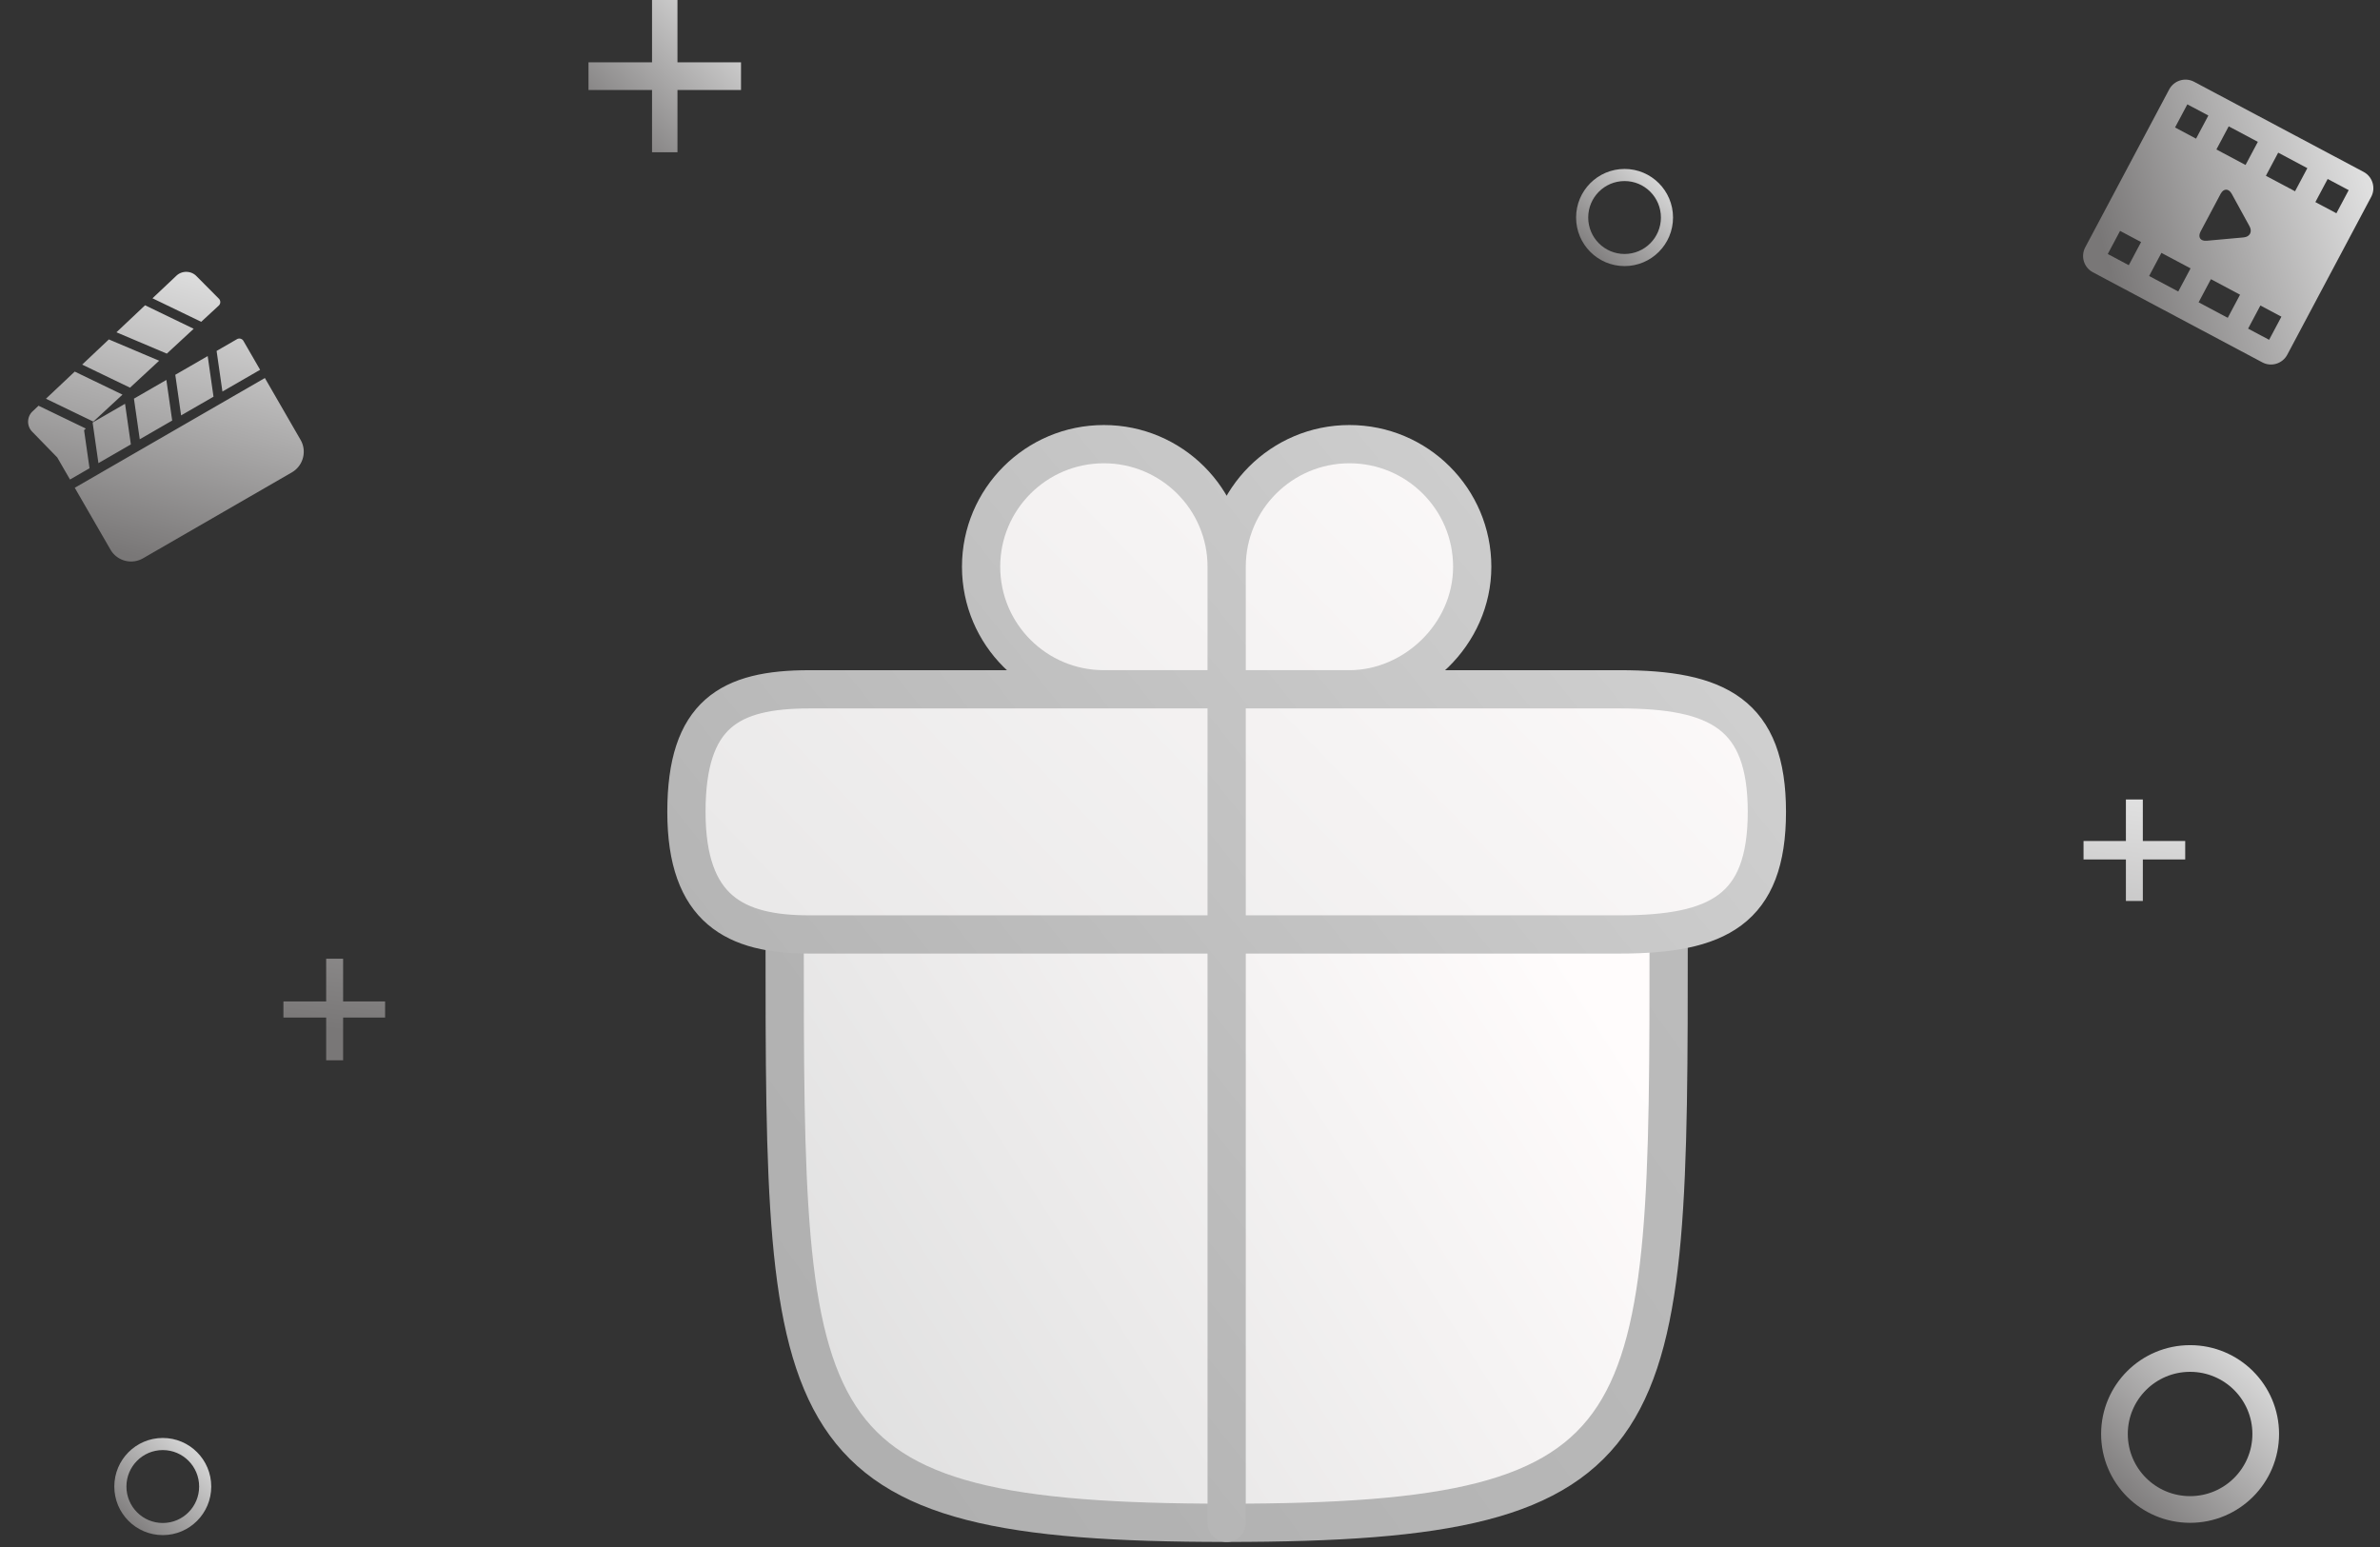 <svg width="200" height="130" viewBox="0 0 200 130" xmlns="http://www.w3.org/2000/svg">
    <rect x="0" y="0" width="200" height="130" fill="#333333" stroke="none"/>
    <defs>
        <linearGradient x1="100%" y1="15.806%" x2="18.6%" y2="99.834%" id="a">
            <stop stop-color="#D6D6D6" offset="0%"/>
            <stop stop-color="#817F7F" offset="100%"/>
        </linearGradient>
        <linearGradient x1="99.778%" y1="15.692%" x2="18.74%" y2="100%" id="b">
            <stop stop-color="#D6D6D6" offset="0%"/>
            <stop stop-color="#817F7F" offset="100%"/>
        </linearGradient>
        <linearGradient x1="99.193%" y1="3.523%" x2="9.122%" y2="94.902%" id="c">
            <stop stop-color="#DFDFDF" offset="0%"/>
            <stop stop-color="#797777" offset="100%"/>
        </linearGradient>
        <linearGradient x1="99.193%" y1="3.523%" x2="9.122%" y2="94.902%" id="d">
            <stop stop-color="#DFDFDF" offset="0%"/>
            <stop stop-color="#797777" offset="100%"/>
        </linearGradient>
        <linearGradient x1="99.193%" y1="8.544%" x2="9.122%" y2="90.051%" id="e">
            <stop stop-color="#DFDFDF" offset="0%"/>
            <stop stop-color="#797777" offset="100%"/>
        </linearGradient>
        <linearGradient x1="99.193%" y1="3.523%" x2="9.122%" y2="94.902%" id="f">
            <stop stop-color="#DFDFDF" offset="0%"/>
            <stop stop-color="#797777" offset="100%"/>
        </linearGradient>
        <linearGradient x1="100%" y1="29.408%" x2=".131%" y2="72.093%" id="h">
            <stop stop-color="#FFFCFC" offset="0%"/>
            <stop stop-color="#E0E0E0" offset="100%"/>
        </linearGradient>
        <linearGradient x1="115.549%" y1="11.615%" x2=".199%" y2="66.603%" id="g">
            <stop stop-color="#BCBCBC" offset="0%"/>
            <stop stop-color="#B0B0B0" offset="100%"/>
        </linearGradient>
        <linearGradient x1="100%" y1="3.668%" x2=".131%" y2="99.708%" id="j">
            <stop stop-color="#FFFCFC" offset="0%"/>
            <stop stop-color="#E0E0E0" offset="100%"/>
        </linearGradient>
        <linearGradient x1="109.008%" y1=".166%" x2=".199%" y2="87.357%" id="i">
            <stop stop-color="#D6D6D6" offset="0%"/>
            <stop stop-color="#ADADAD" offset="100%"/>
        </linearGradient>
    </defs>
    <g transform="translate(.01)" fill="none" fill-rule="evenodd">
        <ellipse stroke="url(#a)" stroke-width="2.242" cx="184.031" cy="120.503" rx="6.356" ry="6.344"/>
        <ellipse stroke="url(#b)" stroke-width="1.018" cx="13.669" cy="124.919" rx="3.564" ry="3.573"/>
        <ellipse stroke="url(#b)" stroke-width="1.018" cx="136.508" cy="18.279" rx="3.564" ry="3.573"/>
        <path d="M56.92 0v5.235h5.34v2.327l-5.34-.001v5.236h-2.137V7.56h-5.34V5.236h5.34V0h2.136z" fill="url(#c)"/>
        <path d="M180.06 67.183v3.49h3.561v1.551h-3.56v3.49h-1.424v-3.49h-3.56v-1.55h3.56v-3.49h1.424zM28.823 80.567v3.586h3.528v1.358h-3.528v3.587H27.4l-.001-3.587h-3.592v-1.357l3.592-.001.001-3.586h1.424z" fill="url(#d)"/>
        <path d="M196.85 11.151c0-.858-.694-1.553-1.55-1.553h-16.13c-.854 0-1.548.695-1.548 1.553v15.021c0 .859.694 1.554 1.549 1.554h16.13c.855 0 1.548-.695 1.548-1.554v-15.02zm-13.356.389h2.774v2.201h-2.774V11.54zm-1.936 14.244h-2v-2.201h2v2.201zm0-12.043h-2V11.54h2v2.201zm4.71 12.043h-2.774v-2.201h2.774v2.201zm-.71-5.328v-3.588c0-.534.379-.732.824-.44l2.596 1.702c.446.292.45.771.004 1.064l-2.602 1.701c-.445.293-.822.095-.822-.439zm5.42 5.328h-2.774v-2.201h2.774v2.201zm0-12.043h-2.774V11.54h2.774v2.201zm3.936 12.043h-2v-2.201h2v2.201zm0-12.043h-2V11.54h2v2.201z" fill="url(#e)" transform="rotate(28 187.236 18.662)"/>
        <path d="M22.738 36.788v6c0 1.104-.9 2-2.005 2H6.296a2.005 2.005 0 0 1-2.005-2v-6h18.447zm-.401-4a.4.4 0 0 1 .4.4v2.8H19.08l1.283-3.2zm-10.858 0-1.283 3.2H7.049l1.283-3.2h3.147zm4.01 0-1.283 3.2h-3.147l1.284-3.2h3.146zm4.01 0-1.284 3.2H15.07l1.284-3.2h3.146zM5.102 29.294l2.483 3.649-.196.044-1.204 3H4.291v-2.145l-.744-2.932a1.189 1.189 0 0 1 .142-.92c.171-.277.44-.47.76-.541l.653-.155zm4.069-.963 2.508 3.683-3.255.738-2.488-3.656 3.235-.765zm3.835-.908 2.764 3.663-3.251.738-2.514-3.69 3-.711zm4.069-.963 2.552 3.752-3 .68-2.77-3.67 3.218-.762zm3.53-.837c.635-.144 1.28.25 1.437.879l.683 2.583a.403.403 0 0 1-.3.493l-1.959.444-2.557-3.76z" fill="url(#f)" transform="rotate(-30 13.124 35.191)"/>
        <g stroke-linecap="round" stroke-linejoin="round" stroke-width="3.214">
            <path d="M8.254 41.202c0 42.117 0 49.442 37.143 49.442S82.54 83.319 82.54 41.202" stroke="url(#g)" fill="url(#h)" transform="translate(57.673 37.324)"/>
            <path d="M45.398 10.3c0-5.68-4.62-10.3-10.318-10.3-5.698 0-10.318 4.612-10.318 10.3 0 5.69 4.62 10.3 10.318 10.3h10.318m0-10.3v10.3m0-10.3c0-5.68 4.619-10.3 10.317-10.3s10.318 4.612 10.318 10.3c0 5.69-4.892 10.3-10.318 10.3H45.398m0 0v70.044m0-70.043h33.015c8.254 0 12.381 2.06 12.381 10.3s-4.127 10.3-12.38 10.3H10.317C4.127 41.202 0 39.142 0 30.902s3.641-10.3 10.318-10.3h35.08z" stroke="url(#i)" fill="url(#j)" transform="translate(57.673 37.324)"/>
        </g>
    </g>
</svg>
